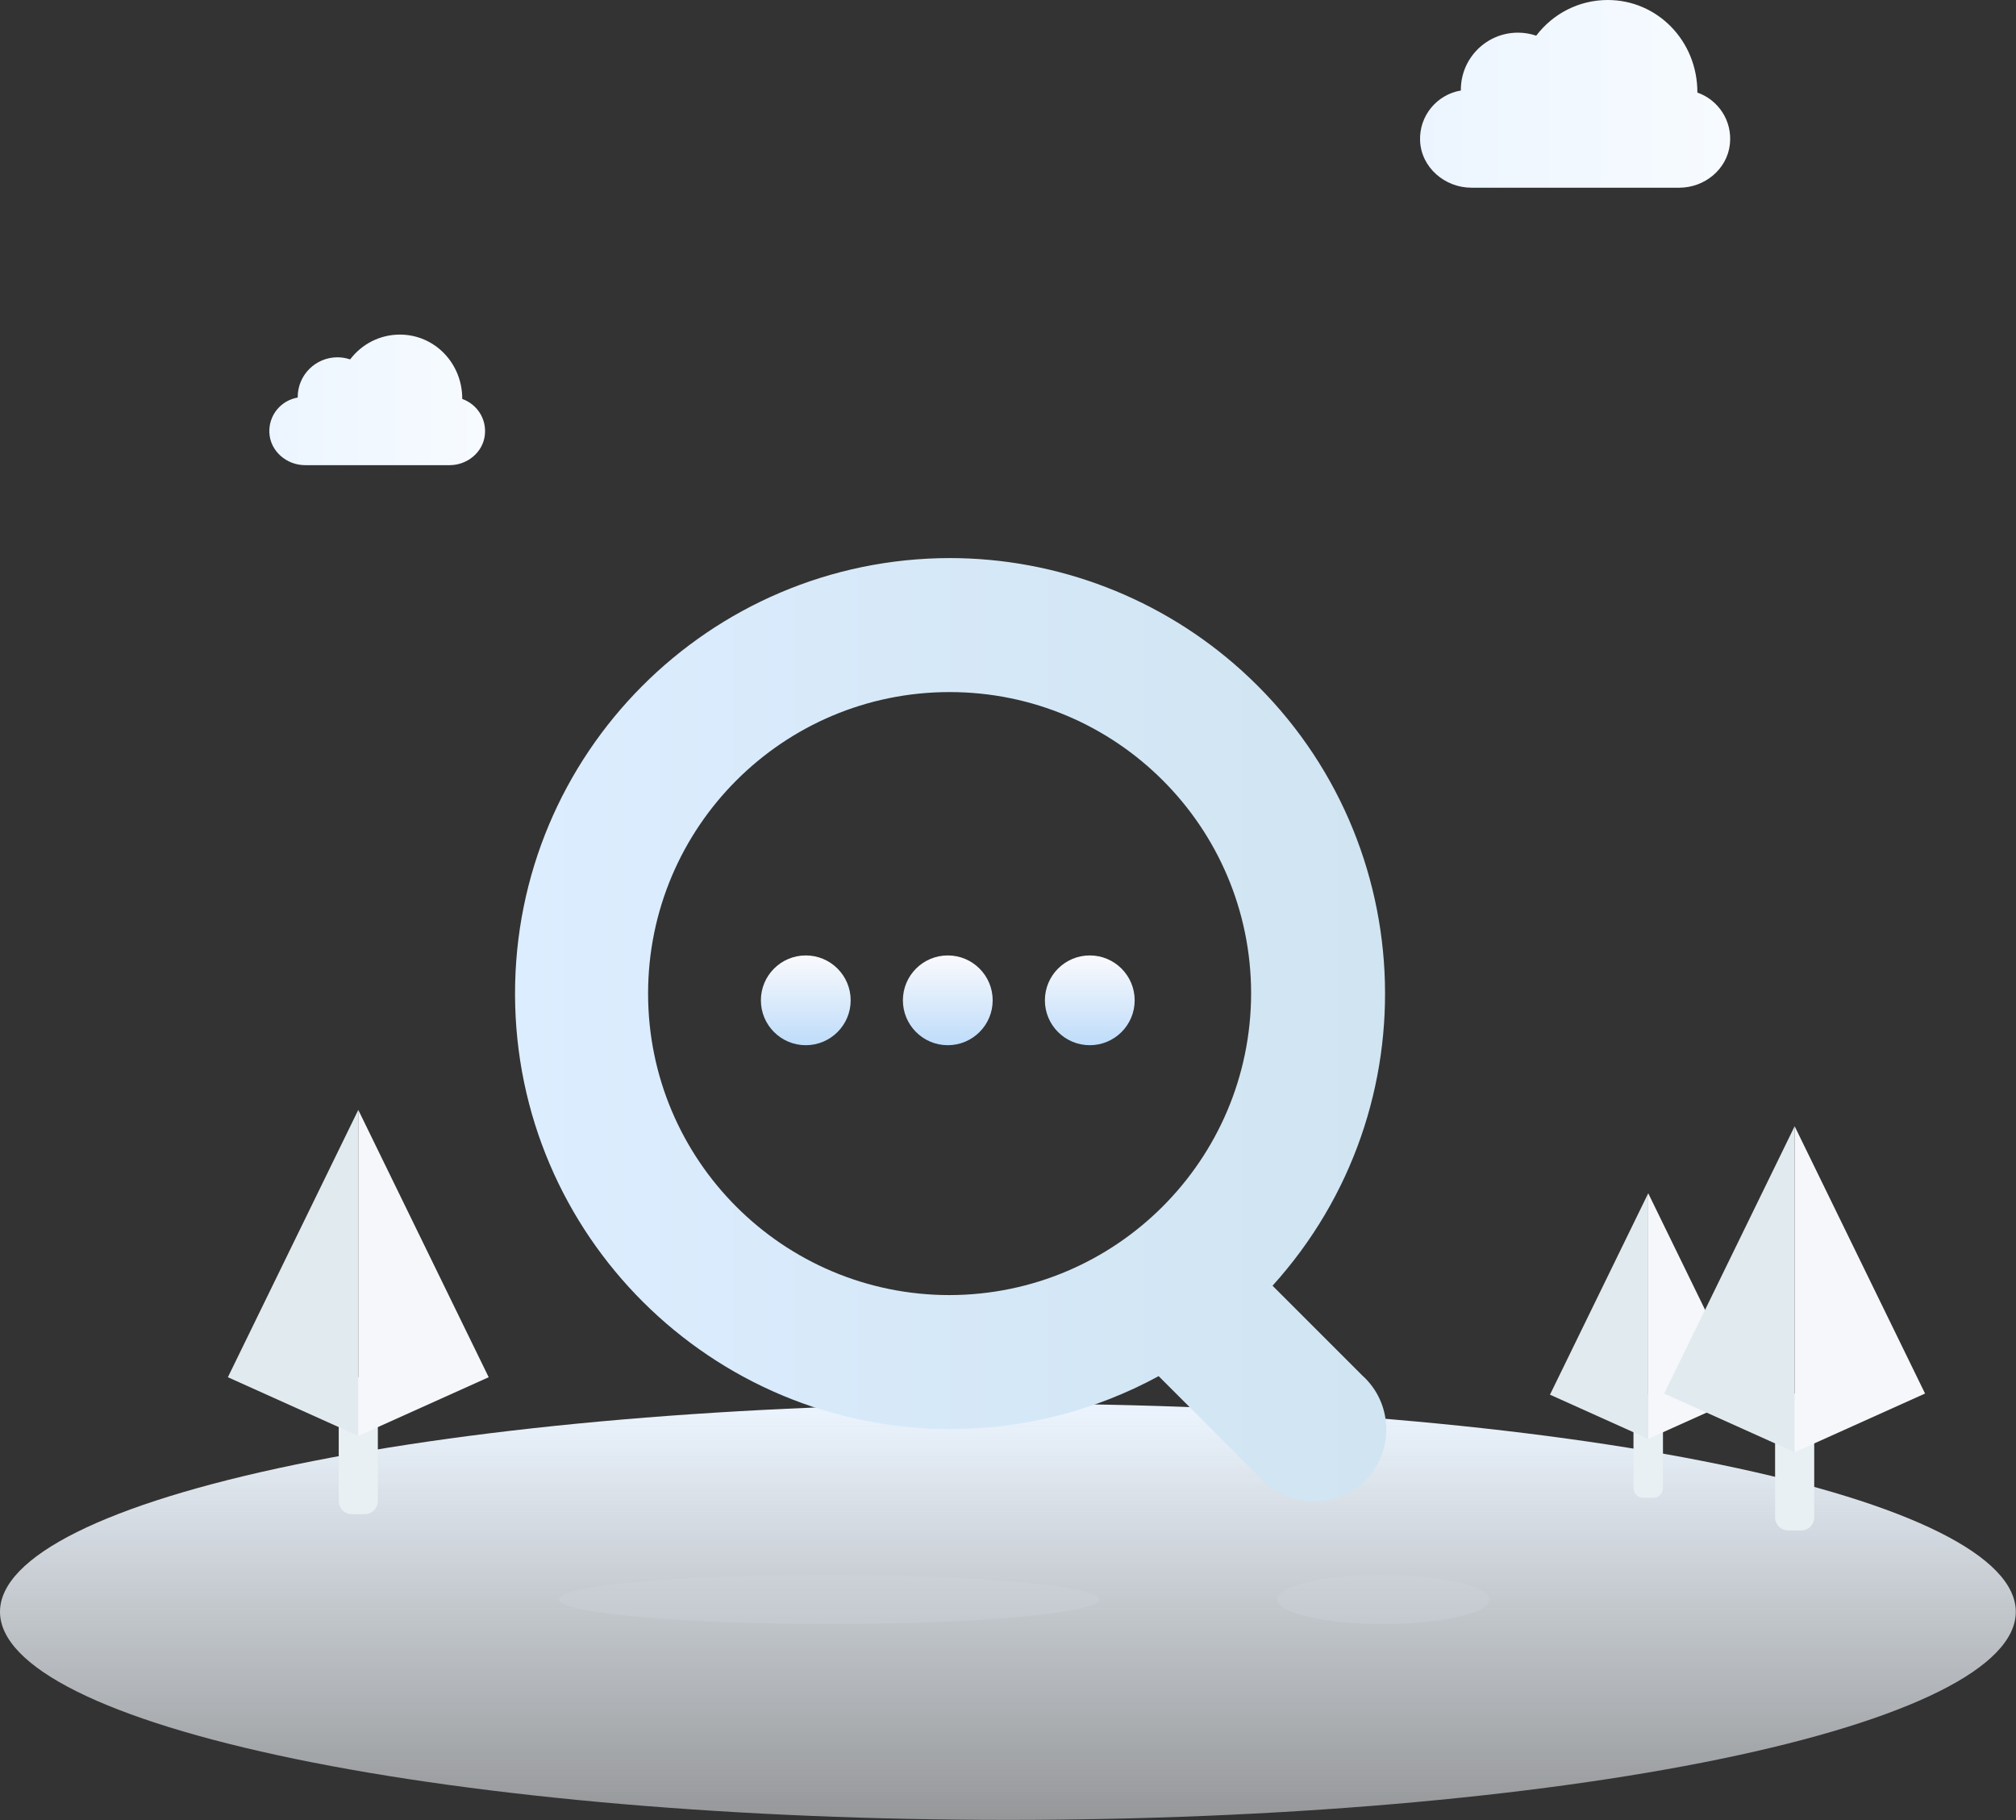 <?xml version="1.0" standalone="no"?><!DOCTYPE svg PUBLIC "-//W3C//DTD SVG 1.1//EN" "http://www.w3.org/Graphics/SVG/1.1/DTD/svg11.dtd"><svg height="1291" node-id="1" sillyvg="true" template-height="1291" template-width="1430" version="1.1" viewBox="0 0 1430 1291" width="1430" xmlns="http://www.w3.org/2000/svg" xmlns:xlink="http://www.w3.org/1999/xlink"><rect x="0" y="0" width="1430" height="1291" fill="#333333" stroke="none"/><defs node-id="47"><linearGradient gradientUnits="userSpaceOnUse" id="_未命名的渐变_10" node-id="5" spreadMethod="pad" x1="714.93" x2="714.93" y1="1290.92" y2="995.69"><stop offset="0" stop-color="#f7fbff" stop-opacity="0.5"></stop><stop offset="1" stop-color="#ecf5ff"></stop></linearGradient><linearGradient gradientUnits="userSpaceOnUse" id="_未命名的渐变_15" node-id="8" spreadMethod="pad" x1="1227.25" x2="1007.27" y1="66.57" y2="66.57"><stop offset="0" stop-color="#f7fbff"></stop><stop offset="1" stop-color="#ecf5ff"></stop></linearGradient><linearGradient gradientUnits="userSpaceOnUse" id="_未命名的渐变_15-2" node-id="11" spreadMethod="pad" x1="344.06" x2="191.03" y1="283.66" y2="283.66"><stop offset="0" stop-color="#f7fbff"></stop><stop offset="1" stop-color="#ecf5ff"></stop></linearGradient><linearGradient gradientUnits="userSpaceOnUse" id="_未命名的渐变_14" node-id="12" spreadMethod="pad" x1="365.33" x2="983.32" y1="730.51" y2="730.51"><stop offset="0" stop-color="#dcedff"></stop><stop offset="1" stop-color="#d0e4f1"></stop></linearGradient><linearGradient gradientUnits="userSpaceOnUse" id="_未命名的渐变_42" node-id="15" spreadMethod="pad" x1="571.56" x2="571.56" y1="677.73" y2="741.41"><stop offset="0" stop-color="#fafafd"></stop><stop offset="1" stop-color="#bedcfa"></stop></linearGradient><linearGradient gradientUnits="userSpaceOnUse" id="_未命名的渐变_42-2" node-id="18" spreadMethod="pad" x1="672.29" x2="672.29" y1="677.73" y2="741.41"><stop offset="0" stop-color="#fafafd"></stop><stop offset="1" stop-color="#bedcfa"></stop></linearGradient><linearGradient gradientUnits="userSpaceOnUse" id="_未命名的渐变_42-3" node-id="19" spreadMethod="pad" x1="773.01" x2="773.01" y1="677.73" y2="741.41"><stop offset="0" stop-color="#fafafd"></stop><stop offset="1" stop-color="#bedcfa"></stop></linearGradient></defs><g node-id="153"><g node-id="154"><path d="M 1429.86 1143.31 C 1429.86 1182.46 1354.54 1220.01 1220.46 1247.69 C 1086.39 1275.38 904.54 1290.93 714.93 1290.93 C 525.32 1290.93 343.47 1275.38 209.40 1247.69 C 75.32 1220.01 0.00 1182.46 0.00 1143.31 C 0.00 1104.16 75.32 1066.61 209.40 1038.93 C 343.47 1011.24 525.32 995.69 714.93 995.69 C 904.54 995.69 1086.39 1011.24 1220.46 1038.93 C 1354.54 1066.61 1429.86 1104.16 1429.86 1143.31 Z" fill="url(#_未命名的渐变_10)" fill-rule="nonzero" group-id="1,2" node-id="97" stroke="none" target-height="295.24" target-width="1429.86" target-x="0" target-y="995.69"></path><g node-id="156"><path d="M 1162.16 989.30 L 1176.10 989.30 C 1178.02 989.30 1179.58 990.86 1179.58 992.78 L 1179.58 992.78 L 1179.58 1055.50 C 1179.58 1059.35 1176.46 1062.47 1172.61 1062.47 L 1165.64 1062.47 C 1161.79 1062.47 1158.67 1059.35 1158.67 1055.50 L 1158.67 1055.50 L 1158.67 992.78 C 1158.67 990.86 1160.23 989.30 1162.15 989.30 L 1162.15 989.30 Z" fill="#e9f0f4" fill-rule="nonzero" group-id="1,2,4" node-id="101" stroke="none" target-height="73.17" target-width="20.91" target-x="1158.67" target-y="989.3"></path><path d="M 1169.13 846.43 L 1169.13 1020.66 L 1099.44 989.30 L 1169.13 846.43 Z" fill="#e1eaef" fill-rule="nonzero" group-id="1,2,4" node-id="103" stroke="none" target-height="174.23" target-width="69.69" target-x="1099.44" target-y="846.43"></path><path d="M 1169.13 846.43 L 1169.13 1020.66 L 1238.82 989.30 L 1169.13 846.43 Z" fill="#f5f7fa" fill-rule="nonzero" group-id="1,2,4" node-id="105" stroke="none" target-height="174.23" target-width="69.69" target-x="1169.13" target-y="846.43"></path></g><g node-id="157"><path d="M 1263.74 988.50 L 1282.24 988.50 C 1284.79 988.50 1286.87 990.57 1286.87 993.13 L 1286.87 993.13 L 1286.87 1076.38 C 1286.87 1081.49 1282.73 1085.63 1277.62 1085.63 L 1268.37 1085.63 C 1263.26 1085.63 1259.12 1081.49 1259.12 1076.38 L 1259.12 1076.38 L 1259.12 993.13 C 1259.12 990.58 1261.19 988.50 1263.75 988.50 L 1263.75 988.50 Z" fill="#e9f0f4" fill-rule="nonzero" group-id="1,2,5" node-id="110" stroke="none" target-height="97.13" target-width="27.75" target-x="1259.12" target-y="988.5"></path><path d="M 1272.99 798.87 L 1272.99 1030.13 L 1180.49 988.50 L 1272.99 798.87 Z" fill="#e1eaef" fill-rule="nonzero" group-id="1,2,5" node-id="112" stroke="none" target-height="231.26" target-width="92.5" target-x="1180.49" target-y="798.87"></path><path d="M 1272.99 798.87 L 1272.99 1030.13 L 1365.49 988.50 L 1272.99 798.87 Z" fill="#f5f7fa" fill-rule="nonzero" group-id="1,2,5" node-id="114" stroke="none" target-height="231.26" target-width="92.5" target-x="1272.99" target-y="798.87"></path></g><g node-id="158"><path d="M 244.89 976.92 L 263.39 976.92 C 265.94 976.92 268.02 978.99 268.02 981.55 L 268.02 981.55 L 268.02 1064.80 C 268.02 1069.91 263.88 1074.05 258.77 1074.05 L 249.52 1074.05 C 244.41 1074.05 240.27 1069.91 240.27 1064.80 L 240.27 1064.80 L 240.27 981.55 C 240.27 979.00 242.34 976.92 244.90 976.92 L 244.90 976.92 Z" fill="#e9f0f4" fill-rule="nonzero" group-id="1,2,6" node-id="119" stroke="none" target-height="97.13" target-width="27.75" target-x="240.27" target-y="976.92"></path><path d="M 254.14 787.29 L 254.14 1018.55 L 161.64 976.92 L 254.14 787.29 Z" fill="#e1eaef" fill-rule="nonzero" group-id="1,2,6" node-id="121" stroke="none" target-height="231.26" target-width="92.5" target-x="161.64" target-y="787.29"></path><path d="M 254.14 787.29 L 254.14 1018.55 L 346.64 976.92 L 254.14 787.29 Z" fill="#f5f7fa" fill-rule="nonzero" group-id="1,2,6" node-id="123" stroke="none" target-height="231.26" target-width="92.5" target-x="254.14" target-y="787.29"></path></g><path d="M 1204.13 65.71 C 1204.05 65.68 1203.99 65.60 1203.99 65.52 C 1204.02 28.87 1175.53 0.00 1140.41 0.00 C 1119.72 0.00 1101.40 9.91 1089.77 25.19 C 1089.72 25.26 1089.63 25.29 1089.55 25.26 C 1085.52 23.92 1081.22 23.16 1076.74 23.16 C 1054.36 23.16 1036.22 41.30 1036.22 63.68 C 1036.22 63.85 1036.24 64.02 1036.25 64.20 C 1019.35 67.03 1006.57 82.02 1007.31 99.88 C 1008.09 118.79 1024.84 133.15 1043.76 133.15 L 1191.12 133.15 C 1209.06 133.15 1225.09 120.16 1227.05 102.33 C 1228.88 85.56 1218.76 70.91 1204.14 65.71 Z" fill="url(#_未命名的渐变_15)" fill-rule="nonzero" group-id="1,2" node-id="126" stroke="none" target-height="133.15" target-width="222.31" target-x="1006.57" target-y="0"></path><path d="M 327.98 283.05 C 327.92 283.03 327.89 282.98 327.89 282.92 C 327.91 257.43 308.09 237.34 283.66 237.34 C 269.27 237.34 256.52 244.23 248.43 254.86 C 248.39 254.91 248.33 254.93 248.27 254.91 C 245.47 253.97 242.48 253.45 239.36 253.45 C 223.79 253.45 211.17 266.07 211.17 281.64 C 211.17 281.76 211.19 281.88 211.19 282.00 C 199.43 283.97 190.55 294.39 191.06 306.82 C 191.60 319.97 203.25 329.96 216.42 329.96 L 318.93 329.96 C 331.41 329.96 342.56 320.92 343.92 308.52 C 345.20 296.85 338.15 286.66 327.99 283.05 Z" fill="url(#_未命名的渐变_15-2)" fill-rule="nonzero" group-id="1,2" node-id="128" stroke="none" target-height="92.62" target-width="154.65" target-x="190.55" target-y="237.34"></path><path d="M 396.54 1134.63 C 396.54 1144.18 482.12 1151.99 588.17 1151.99 C 694.22 1151.99 779.80 1144.18 779.80 1134.63 C 779.80 1125.08 694.20 1117.26 588.17 1117.26 C 482.12 1117.19 396.54 1124.64 396.54 1134.62" fill="#ced6dd" fill-opacity="0.3" fill-rule="nonzero" group-id="1,2,7" node-id="132" stroke="none" target-height="34.8" target-width="383.26" target-x="396.54" target-y="1117.19"></path><path d="M 905.96 1134.63 C 905.96 1144.18 939.57 1151.99 981.22 1151.99 C 1022.87 1151.99 1056.48 1144.18 1056.48 1134.63 C 1056.48 1125.08 1022.87 1117.26 981.22 1117.26 C 939.57 1117.19 905.96 1124.64 905.96 1134.62" fill="#ced6dd" fill-opacity="0.3" fill-rule="nonzero" group-id="1,2,8" node-id="137" stroke="none" target-height="34.8" target-width="150.52" target-x="905.96" target-y="1117.19"></path></g><g node-id="155"><path d="M 970.35 979.73 C 969.09 978.31 967.75 976.97 966.34 975.70 L 902.65 912.01 C 1017.09 785.47 1007.29 590.12 880.75 475.67 C 823.97 424.31 750.14 395.87 673.58 395.86 C 502.96 396.23 364.96 534.85 365.33 705.46 C 365.70 876.07 504.32 1014.08 674.93 1013.71 C 726.27 1013.60 776.76 1000.69 821.86 976.16 L 893.63 1047.93 C 912.47 1069.11 944.91 1071.02 966.09 1052.19 C 987.27 1033.35 989.18 1000.91 970.34 979.73 L 970.34 979.73 Z M 673.58 918.66 C 555.46 918.66 459.71 822.91 459.71 704.79 C 459.71 586.67 555.46 490.92 673.58 490.92 C 791.70 490.92 887.45 586.67 887.45 704.79 C 887.19 822.80 791.59 918.40 673.58 918.66 Z" fill="url(#_未命名的渐变_14)" fill-rule="nonzero" group-id="1,3" node-id="143" stroke="none" target-height="675.16" target-width="652.13" target-x="364.96" target-y="395.86"></path><g node-id="161"><path d="M 603.40 709.57 C 603.40 727.15 589.14 741.41 571.56 741.41 C 553.98 741.41 539.72 727.15 539.72 709.57 C 539.72 691.99 553.98 677.73 571.56 677.73 C 589.14 677.73 603.40 691.99 603.40 709.57 Z" fill="url(#_未命名的渐变_42)" fill-rule="nonzero" group-id="1,3,9" node-id="147" stroke="none" target-height="63.68" target-width="63.68" target-x="539.72" target-y="677.73"></path><path d="M 704.13 709.57 C 704.13 727.15 689.87 741.41 672.29 741.41 C 654.71 741.41 640.45 727.15 640.45 709.57 C 640.45 691.99 654.71 677.73 672.29 677.73 C 689.87 677.73 704.13 691.99 704.13 709.57 Z" fill="url(#_未命名的渐变_42-2)" fill-rule="nonzero" group-id="1,3,9" node-id="149" stroke="none" target-height="63.68" target-width="63.68" target-x="640.45" target-y="677.73"></path><path d="M 804.85 709.57 C 804.85 727.15 790.59 741.41 773.01 741.41 C 755.43 741.41 741.17 727.15 741.17 709.57 C 741.17 691.99 755.43 677.73 773.01 677.73 C 790.59 677.73 804.85 691.99 804.85 709.57 Z" fill="url(#_未命名的渐变_42-3)" fill-rule="nonzero" group-id="1,3,9" node-id="151" stroke="none" target-height="63.68" target-width="63.68" target-x="741.17" target-y="677.73"></path></g></g></g></svg>